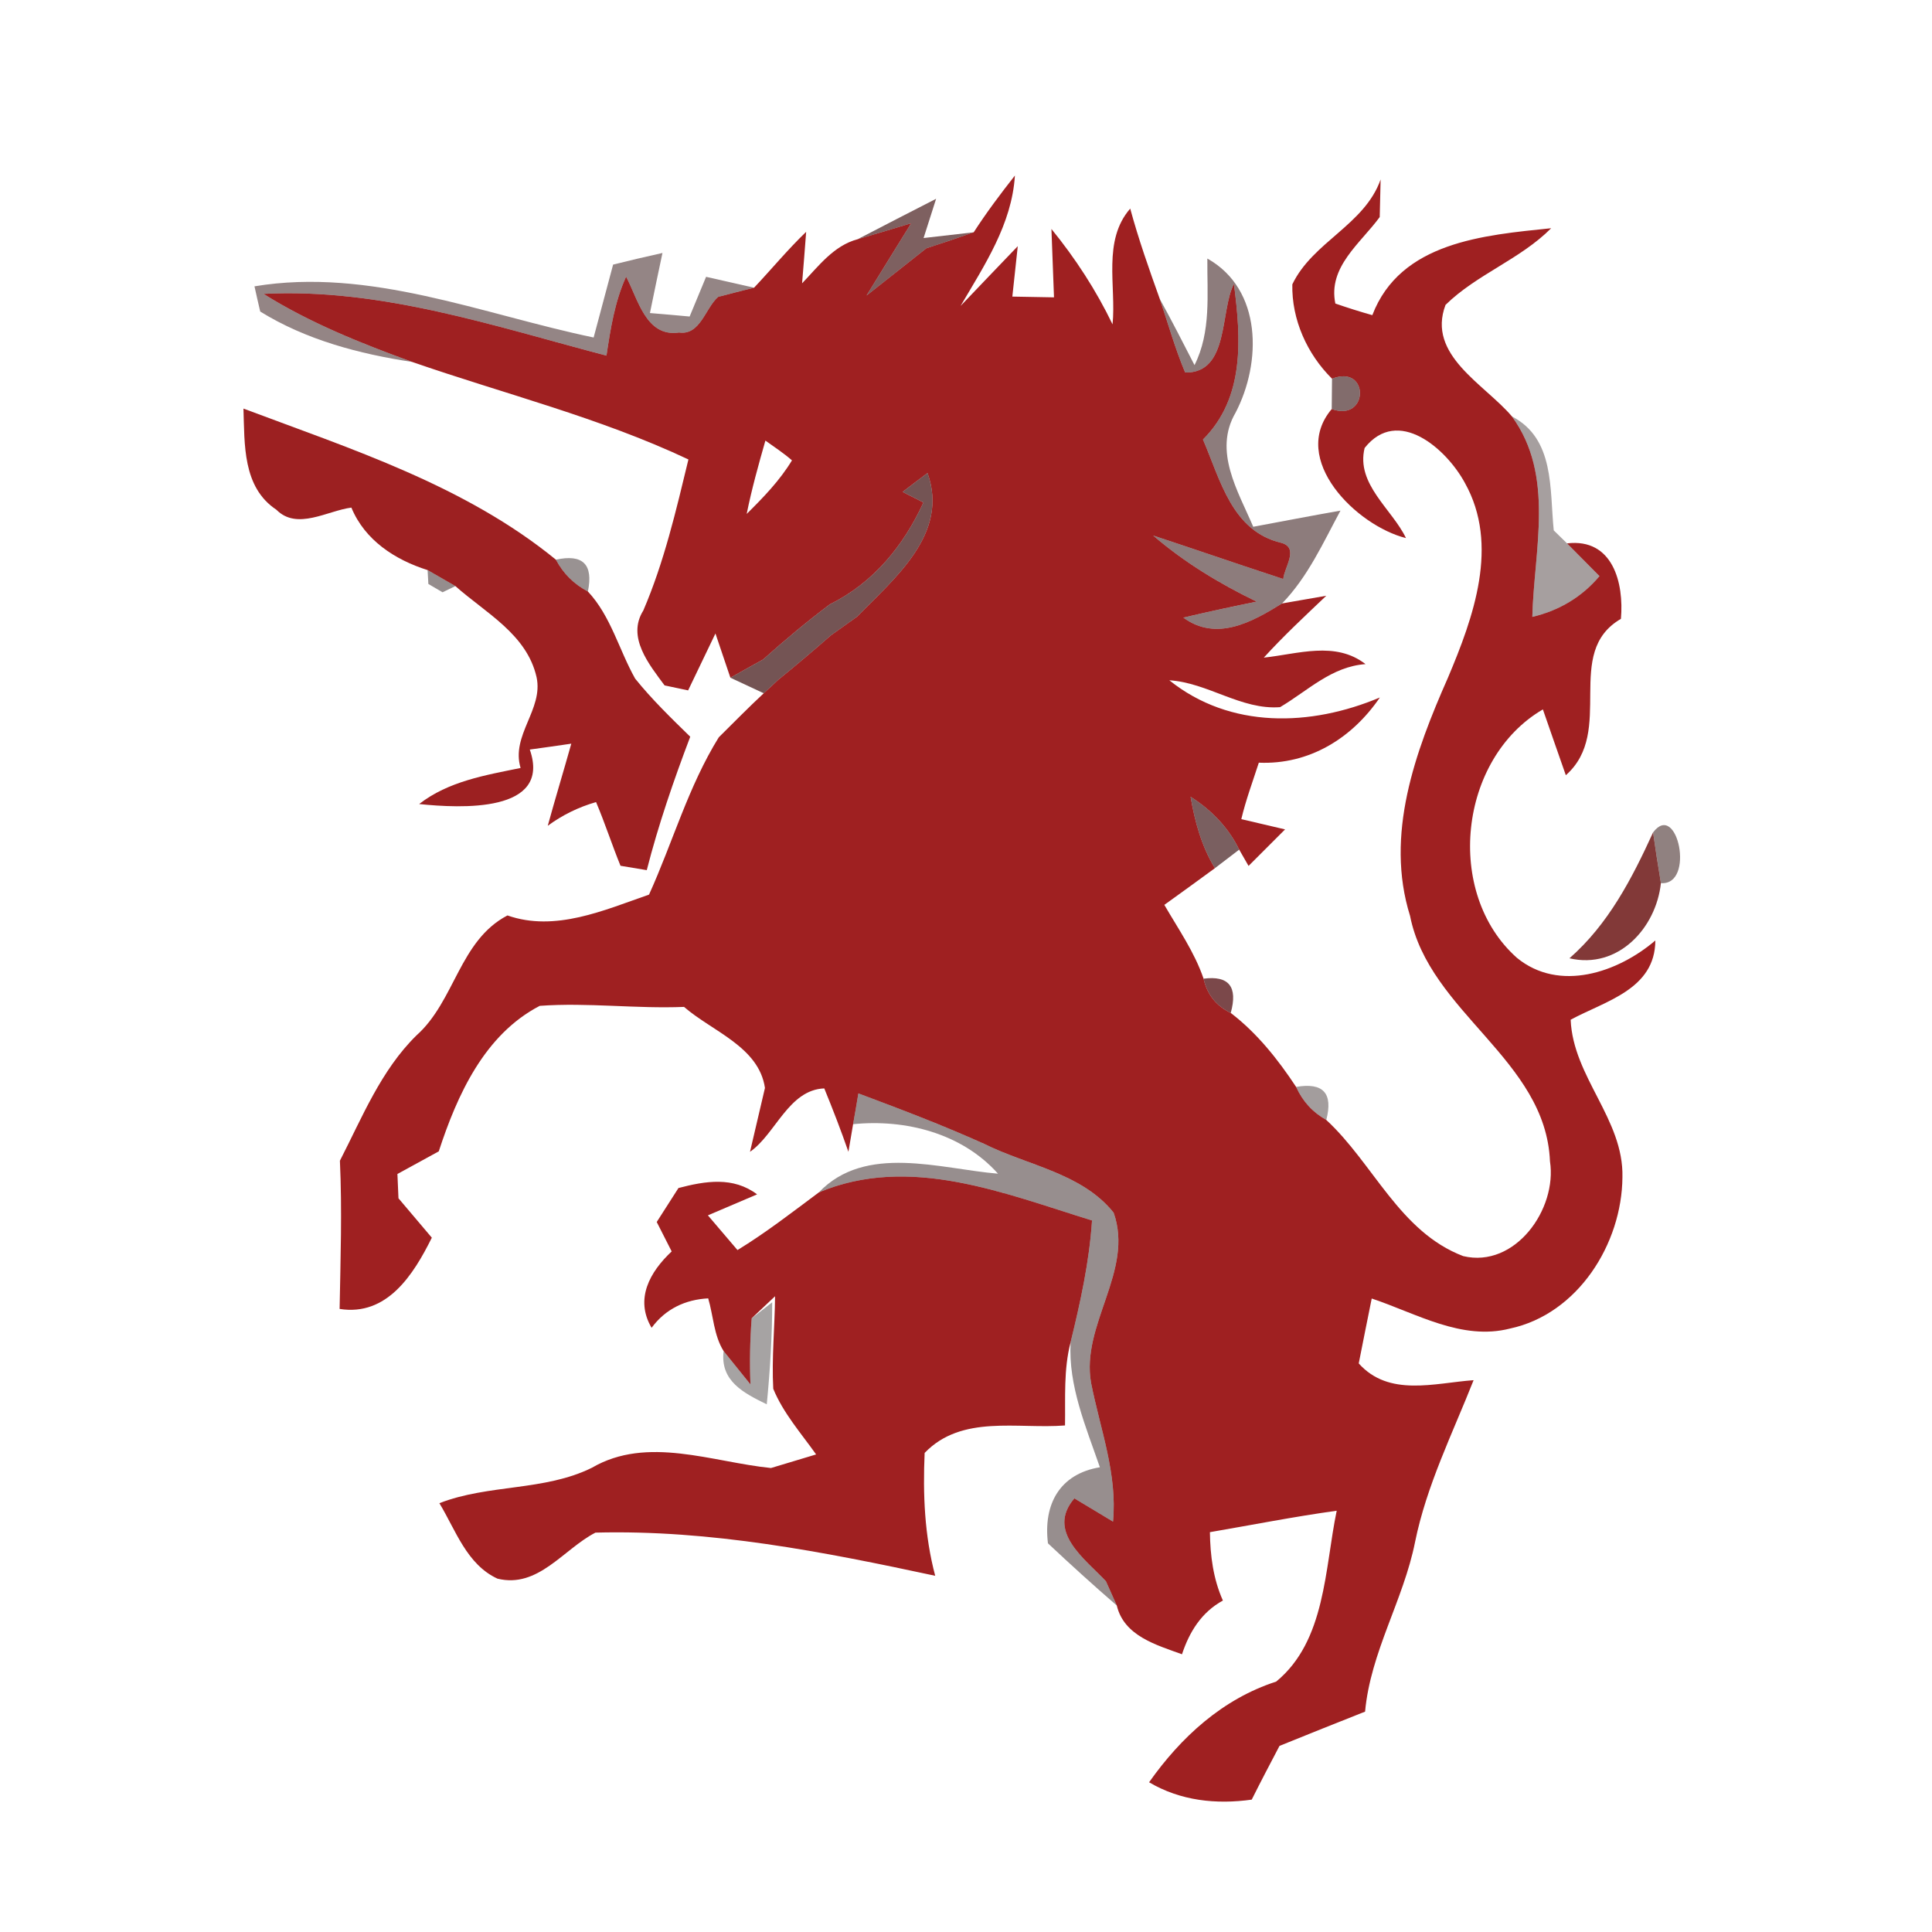 <svg width="128pt" height="128pt" viewBox="0 0 128 128" xmlns="http://www.w3.org/2000/svg">
    <g fill="#9f2021">
        <path d="M85.62 18.84c1.35-2.82 4.78-3.93 5.85-6.95l-.06 2.49c-1.27 1.74-3.44 3.3-2.94 5.73.81.28 1.63.54 2.45.77 1.86-4.86 7.41-5.3 11.85-5.76-2.06 2.07-4.93 3.05-7 5.08-1.26 3.33 2.59 5.25 4.4 7.39 2.86 3.93 1.46 8.83 1.35 13.28 1.76-.41 3.28-1.31 4.45-2.7-.54-.54-1.61-1.62-2.15-2.17 3.04-.36 3.78 2.63 3.57 5-3.86 2.25-.34 7.44-3.65 10.36-.51-1.46-1.02-2.91-1.52-4.36-5.58 3.26-6.54 12.17-1.72 16.46 2.81 2.3 6.69.97 9.17-1.15-.01 3.25-3.33 4.01-5.61 5.25.16 3.8 3.52 6.59 3.43 10.43-.03 4.41-2.95 9.07-7.45 10.03-3.2.82-6.21-1.01-9.16-1.99-.29 1.44-.58 2.87-.86 4.3 2 2.24 5.02 1.3 7.61 1.11-1.4 3.54-3.12 6.98-3.88 10.73-.77 3.85-2.95 7.28-3.31 11.23-1.89.75-3.78 1.5-5.67 2.27-.62 1.18-1.24 2.36-1.84 3.56-2.35.33-4.72.08-6.8-1.15 2.12-3 4.87-5.52 8.42-6.67 3.29-2.7 3.21-7.49 4.01-11.32-2.82.39-5.6.94-8.4 1.42.02 1.55.22 3.1.86 4.53-1.41.77-2.22 2.07-2.71 3.56-1.7-.62-3.84-1.21-4.32-3.23-.18-.4-.54-1.21-.72-1.61-1.4-1.49-3.97-3.3-2.09-5.49.64.39 1.92 1.16 2.56 1.54.3-3.16-.85-6.13-1.45-9.17-.7-3.88 2.86-7.44 1.49-11.3-2.1-2.62-5.69-3.12-8.56-4.55-2.73-1.23-5.54-2.3-8.35-3.35-.08.51-.26 1.53-.35 2.04l-.31 1.83c-.49-1.41-1.03-2.81-1.6-4.2-2.36.09-3.23 3.03-4.92 4.2.25-1.06.74-3.18.99-4.23-.4-2.73-3.5-3.75-5.36-5.37-3.19.13-6.38-.3-9.56-.07-3.66 1.9-5.47 5.9-6.69 9.64-.91.5-1.82 1-2.74 1.5.02.41.05 1.21.07 1.61.74.87 1.48 1.74 2.21 2.61-1.21 2.44-2.96 5.22-6.11 4.72.06-3.28.17-6.55.02-9.82 1.48-2.88 2.72-5.99 5.07-8.3 2.56-2.28 2.84-6.28 6.03-7.95 3.16 1.11 6.41-.35 9.38-1.38 1.57-3.46 2.6-7.16 4.62-10.42.99-.98 1.96-1.97 2.98-2.92l.5-.46.46-.43c1.18-.96 2.34-1.94 3.48-2.94.44-.31 1.31-.93 1.74-1.24 2.48-2.55 6.12-5.49 4.67-9.52-.41.31-1.24.93-1.65 1.25l1.38.7c-1.31 2.86-3.32 5.33-6.19 6.74-1.53 1.15-3 2.38-4.43 3.66-.55.3-1.63.91-2.17 1.21-.25-.73-.74-2.2-.99-2.93-.45.94-1.36 2.83-1.81 3.77l-1.56-.33c-1.02-1.38-2.52-3.2-1.41-4.96 1.38-3.21 2.17-6.62 2.99-10.01-5.87-2.77-12.19-4.34-18.3-6.46-3.4-1.24-6.77-2.58-9.85-4.51 7.8-.4 15.28 2.14 22.72 4.09.27-1.79.55-3.58 1.3-5.23.79 1.47 1.31 4.03 3.51 3.7 1.41.2 1.73-1.61 2.59-2.36.59-.16 1.78-.46 2.38-.61 1.16-1.23 2.23-2.53 3.45-3.7-.06.85-.2 2.56-.27 3.41 1.08-1.12 2.09-2.5 3.68-2.92.89-.26 2.67-.79 3.55-1.06-.99 1.59-1.97 3.19-2.96 4.79 1.32-1.04 2.64-2.08 3.96-3.13 1.05-.34 2.1-.69 3.14-1.06.84-1.3 1.77-2.54 2.73-3.76-.2 3.23-2.02 5.94-3.6 8.64.94-.99 2.84-2.97 3.79-3.96l-.36 3.34c.69.01 2.07.04 2.76.05-.04-1.13-.13-3.39-.17-4.53 1.59 1.95 2.96 4.06 4.05 6.32.25-2.54-.68-5.55 1.17-7.67.55 2.03 1.25 4.01 1.96 5.99.55 1.62 1.01 3.28 1.68 4.87 2.93.06 2.3-4.08 3.23-5.87.47 3.6.74 7.53-2.05 10.31 1.16 2.68 1.91 6.08 5.21 6.85 1.18.34.17 1.63.11 2.39-2.88-.94-5.74-1.93-8.62-2.88 2.07 1.78 4.4 3.19 6.86 4.38-1.63.33-3.25.68-4.86 1.06 2.2 1.6 4.54.3 6.54-.94.74-.13 2.2-.38 2.93-.51-1.41 1.34-2.83 2.66-4.14 4.1 2.26-.24 4.74-1.12 6.74.43-2.25.16-3.82 1.76-5.66 2.85-2.57.2-4.79-1.62-7.34-1.78 4.04 3.24 9.37 3.07 13.95 1.14-1.85 2.71-4.68 4.46-8.02 4.32-.4 1.24-.86 2.47-1.16 3.74.72.17 2.18.51 2.9.68l-2.42 2.42-.62-1.08c-.71-1.46-1.85-2.64-3.22-3.5.28 1.64.73 3.29 1.61 4.73-1.11.82-2.23 1.62-3.35 2.43.92 1.59 2 3.13 2.6 4.89.23 1.04.83 1.8 1.8 2.27 1.74 1.33 3.13 3.08 4.33 4.9.43.95 1.09 1.68 2 2.19 3.13 2.89 4.85 7.41 9.07 9.02 3.44.82 6.24-3.11 5.75-6.28-.28-6.75-8-9.85-9.27-16.26-1.68-5.37.34-10.87 2.51-15.78 1.69-4 3.43-8.79 1.12-12.91-1.21-2.24-4.43-5.1-6.64-2.31-.59 2.39 1.82 4.05 2.74 5.97-3.28-.82-7.74-5.22-4.92-8.55 2.46.89 2.52-2.99.02-2.01-1.65-1.63-2.68-3.92-2.63-6.25M50.71 29.19c-.46 1.61-.91 3.22-1.24 4.86 1.1-1.09 2.19-2.21 3-3.55-.55-.48-1.16-.88-1.76-1.31z"/>
        <path d="M44.95 78.71c1.79-.47 3.63-.77 5.21.42-.82.35-2.45 1.04-3.26 1.39.65.76 1.3 1.53 1.96 2.3 1.88-1.15 3.62-2.5 5.39-3.82 6.03-2.53 12.29.07 18.1 1.86-.18 2.74-.77 5.41-1.42 8.07-.47 1.8-.34 3.67-.37 5.51-3.15.25-6.84-.74-9.3 1.82-.12 2.73-.01 5.48.7 8.14-7.41-1.59-14.88-3.06-22.51-2.86-2.13 1.1-3.79 3.71-6.49 3.05-2.04-.94-2.77-3.22-3.85-5 3.26-1.27 6.96-.79 10.11-2.35 3.67-2.14 7.97-.37 11.86.02.75-.23 2.24-.67 2.99-.9-1-1.41-2.18-2.74-2.84-4.35-.11-2.04.1-4.08.12-6.13-.39.37-1.17 1.1-1.55 1.46-.11 1.46-.14 2.92-.08 4.38-.45-.55-1.33-1.66-1.78-2.21-.65-1.04-.68-2.34-1.02-3.49-1.52.08-2.83.7-3.75 1.95-1.13-1.91-.11-3.71 1.33-5.06-.25-.49-.74-1.46-.99-1.95.36-.56 1.08-1.69 1.44-2.25z"/>
    </g>
    <path fill="#390b0c" opacity=".65" d="M56.82 15.85c1.73-.9 3.46-1.79 5.2-2.68-.21.65-.62 1.95-.83 2.6.83-.1 2.49-.29 3.32-.38-1.04.37-2.09.72-3.14 1.06-1.32 1.05-2.64 2.09-3.96 3.13.99-1.6 1.97-3.2 2.96-4.79-.88.27-2.66.8-3.55 1.06z"/>
    <path fill="#260708" opacity=".49" d="M40.62 17.53c1.09-.27 2.18-.53 3.27-.77-.28 1.32-.56 2.65-.83 3.98.65.05 1.97.17 2.63.23.27-.66.82-1.98 1.09-2.63.79.18 2.38.54 3.18.72-.6.15-1.79.45-2.38.61-.86.75-1.18 2.56-2.59 2.36-2.2.33-2.72-2.23-3.51-3.7-.75 1.65-1.03 3.44-1.3 5.23-7.44-1.95-14.92-4.49-22.72-4.09 3.08 1.93 6.45 3.27 9.85 4.51-3.51-.53-7.03-1.46-10.07-3.34-.1-.42-.29-1.25-.38-1.67 7.64-1.27 15.08 1.85 22.47 3.39l1.29-4.83z"/>
    <path fill="#290808" opacity=".53" d="M79.99 17.13c3.64 2.04 3.6 6.89 1.87 10.21-1.49 2.55.16 5.19 1.17 7.56 1.93-.36 3.85-.73 5.78-1.07-1.15 2.13-2.16 4.39-3.87 6.15-2 1.24-4.34 2.54-6.54.94 1.61-.38 3.23-.73 4.86-1.06-2.46-1.19-4.79-2.6-6.86-4.38 2.88.95 5.74 1.94 8.62 2.88.06-.76 1.07-2.05-.11-2.39-3.3-.77-4.05-4.17-5.21-6.85 2.79-2.78 2.52-6.71 2.05-10.31-.93 1.79-.3 5.93-3.23 5.87-.67-1.59-1.13-3.25-1.68-4.87.8 1.44 1.54 2.91 2.3 4.38 1.11-2.21.83-4.69.85-7.06z"/>
    <path fill="#2f0a0b" opacity=".6" d="M88.25 25.09c2.5-.98 2.44 2.9-.02 2.01.01-.5.02-1.51.02-2.01z"/>
    <path fill="#9c2021" d="M16.13 27.07c7.16 2.69 14.69 5.1 20.7 10.01.49.92 1.19 1.62 2.12 2.11 1.52 1.62 2.06 3.87 3.13 5.77 1.11 1.38 2.38 2.61 3.65 3.85-1.1 2.9-2.11 5.83-2.88 8.84-.43-.07-1.3-.22-1.74-.29-.57-1.4-1.03-2.83-1.62-4.22-1.15.33-2.22.85-3.2 1.57.5-1.82 1.05-3.62 1.56-5.44-.69.1-2.06.3-2.75.39 1.47 4.22-4.62 3.89-7.33 3.61 1.94-1.51 4.38-1.91 6.72-2.39-.65-2.17 1.52-3.88 1.06-6.01-.64-2.85-3.38-4.26-5.38-6.04-.46-.27-1.38-.8-1.84-1.06-2.16-.68-4.16-1.98-5.05-4.14-1.58.2-3.6 1.53-4.97.14-2.25-1.49-2.1-4.34-2.18-6.7z"/>
    <path fill="#160405" opacity=".38" d="M100.17 27.59c2.85 1.48 2.49 4.83 2.77 7.55.22.21.66.65.88.86.54.55 1.61 1.63 2.15 2.17-1.17 1.39-2.69 2.29-4.45 2.7.11-4.45 1.51-9.35-1.35-13.28z"/>
    <path fill="#3a0c0c" opacity=".7" d="M59.8 32.59c.41-.32 1.24-.94 1.65-1.25 1.45 4.03-2.19 6.97-4.67 9.52-.43.31-1.3.93-1.74 1.24-1.14 1-2.3 1.98-3.48 2.94l-.46.43-.5.46c-.55-.26-1.66-.77-2.21-1.03.54-.3 1.62-.91 2.17-1.21 1.43-1.28 2.9-2.51 4.43-3.66 2.87-1.41 4.88-3.88 6.19-6.74l-1.38-.7z"/>
    <path fill="#130404" opacity=".43" d="M36.83 37.08c1.79-.39 2.49.31 2.12 2.11-.93-.49-1.63-1.19-2.12-2.11z"/>
    <path fill="#150403" opacity=".45" d="M28.33 37.77c.46.26 1.38.79 1.84 1.06l-.85.41-.94-.55-.05-.92z"/>
    <path fill="#340a0b" opacity=".65" d="M78.88 52.79c1.37.86 2.51 2.04 3.22 3.5-.4.31-1.21.92-1.61 1.23-.88-1.44-1.33-3.09-1.61-4.73z"/>
    <path fill="#270807" opacity=".51" d="M109.52 55.15c1.61-2.14 2.81 3.53.52 3.36-.19-1.12-.36-2.24-.52-3.36z"/>
    <path fill="#6b1514" opacity=".84" d="M109.52 55.15c.16 1.12.33 2.24.52 3.36-.32 2.98-2.84 5.73-6.06 4.98 2.58-2.26 4.14-5.28 5.54-8.34z"/>
    <path fill="#520f12" opacity=".76" d="M79.74 64.84c1.68-.22 2.28.54 1.8 2.27-.97-.47-1.57-1.23-1.8-2.27z"/>
    <path fill="#140303" opacity=".39" d="M85.87 72.01c1.8-.31 2.46.42 2 2.19-.91-.51-1.57-1.24-2-2.19z"/>
    <path fill="#190505" opacity=".45" d="M56.87 72.44c2.81 1.05 5.62 2.12 8.35 3.35 2.87 1.43 6.46 1.93 8.56 4.55 1.37 3.86-2.19 7.42-1.49 11.3.6 3.04 1.75 6.01 1.45 9.17-.64-.38-1.92-1.15-2.56-1.54-1.88 2.19.69 4 2.09 5.49.18.4.54 1.21.72 1.61-1.55-1.34-3.07-2.72-4.56-4.12-.32-2.59.78-4.6 3.44-5.04-.92-2.67-2.1-5.39-1.94-8.28.65-2.66 1.24-5.33 1.42-8.07-5.81-1.79-12.07-4.39-18.1-1.86 3.09-3.24 8.03-1.56 11.87-1.24-2.39-2.68-6.13-3.63-9.6-3.28.09-.51.27-1.53.35-2.04z"/>
    <path fill="#090201" opacity=".36" d="M49.8 87.34l1.36-1.06c0 2.26-.14 4.51-.36 6.76-1.51-.74-3.1-1.53-2.86-3.53.45.55 1.33 1.66 1.78 2.21-.06-1.46-.03-2.92.08-4.38z"/>
</svg>
